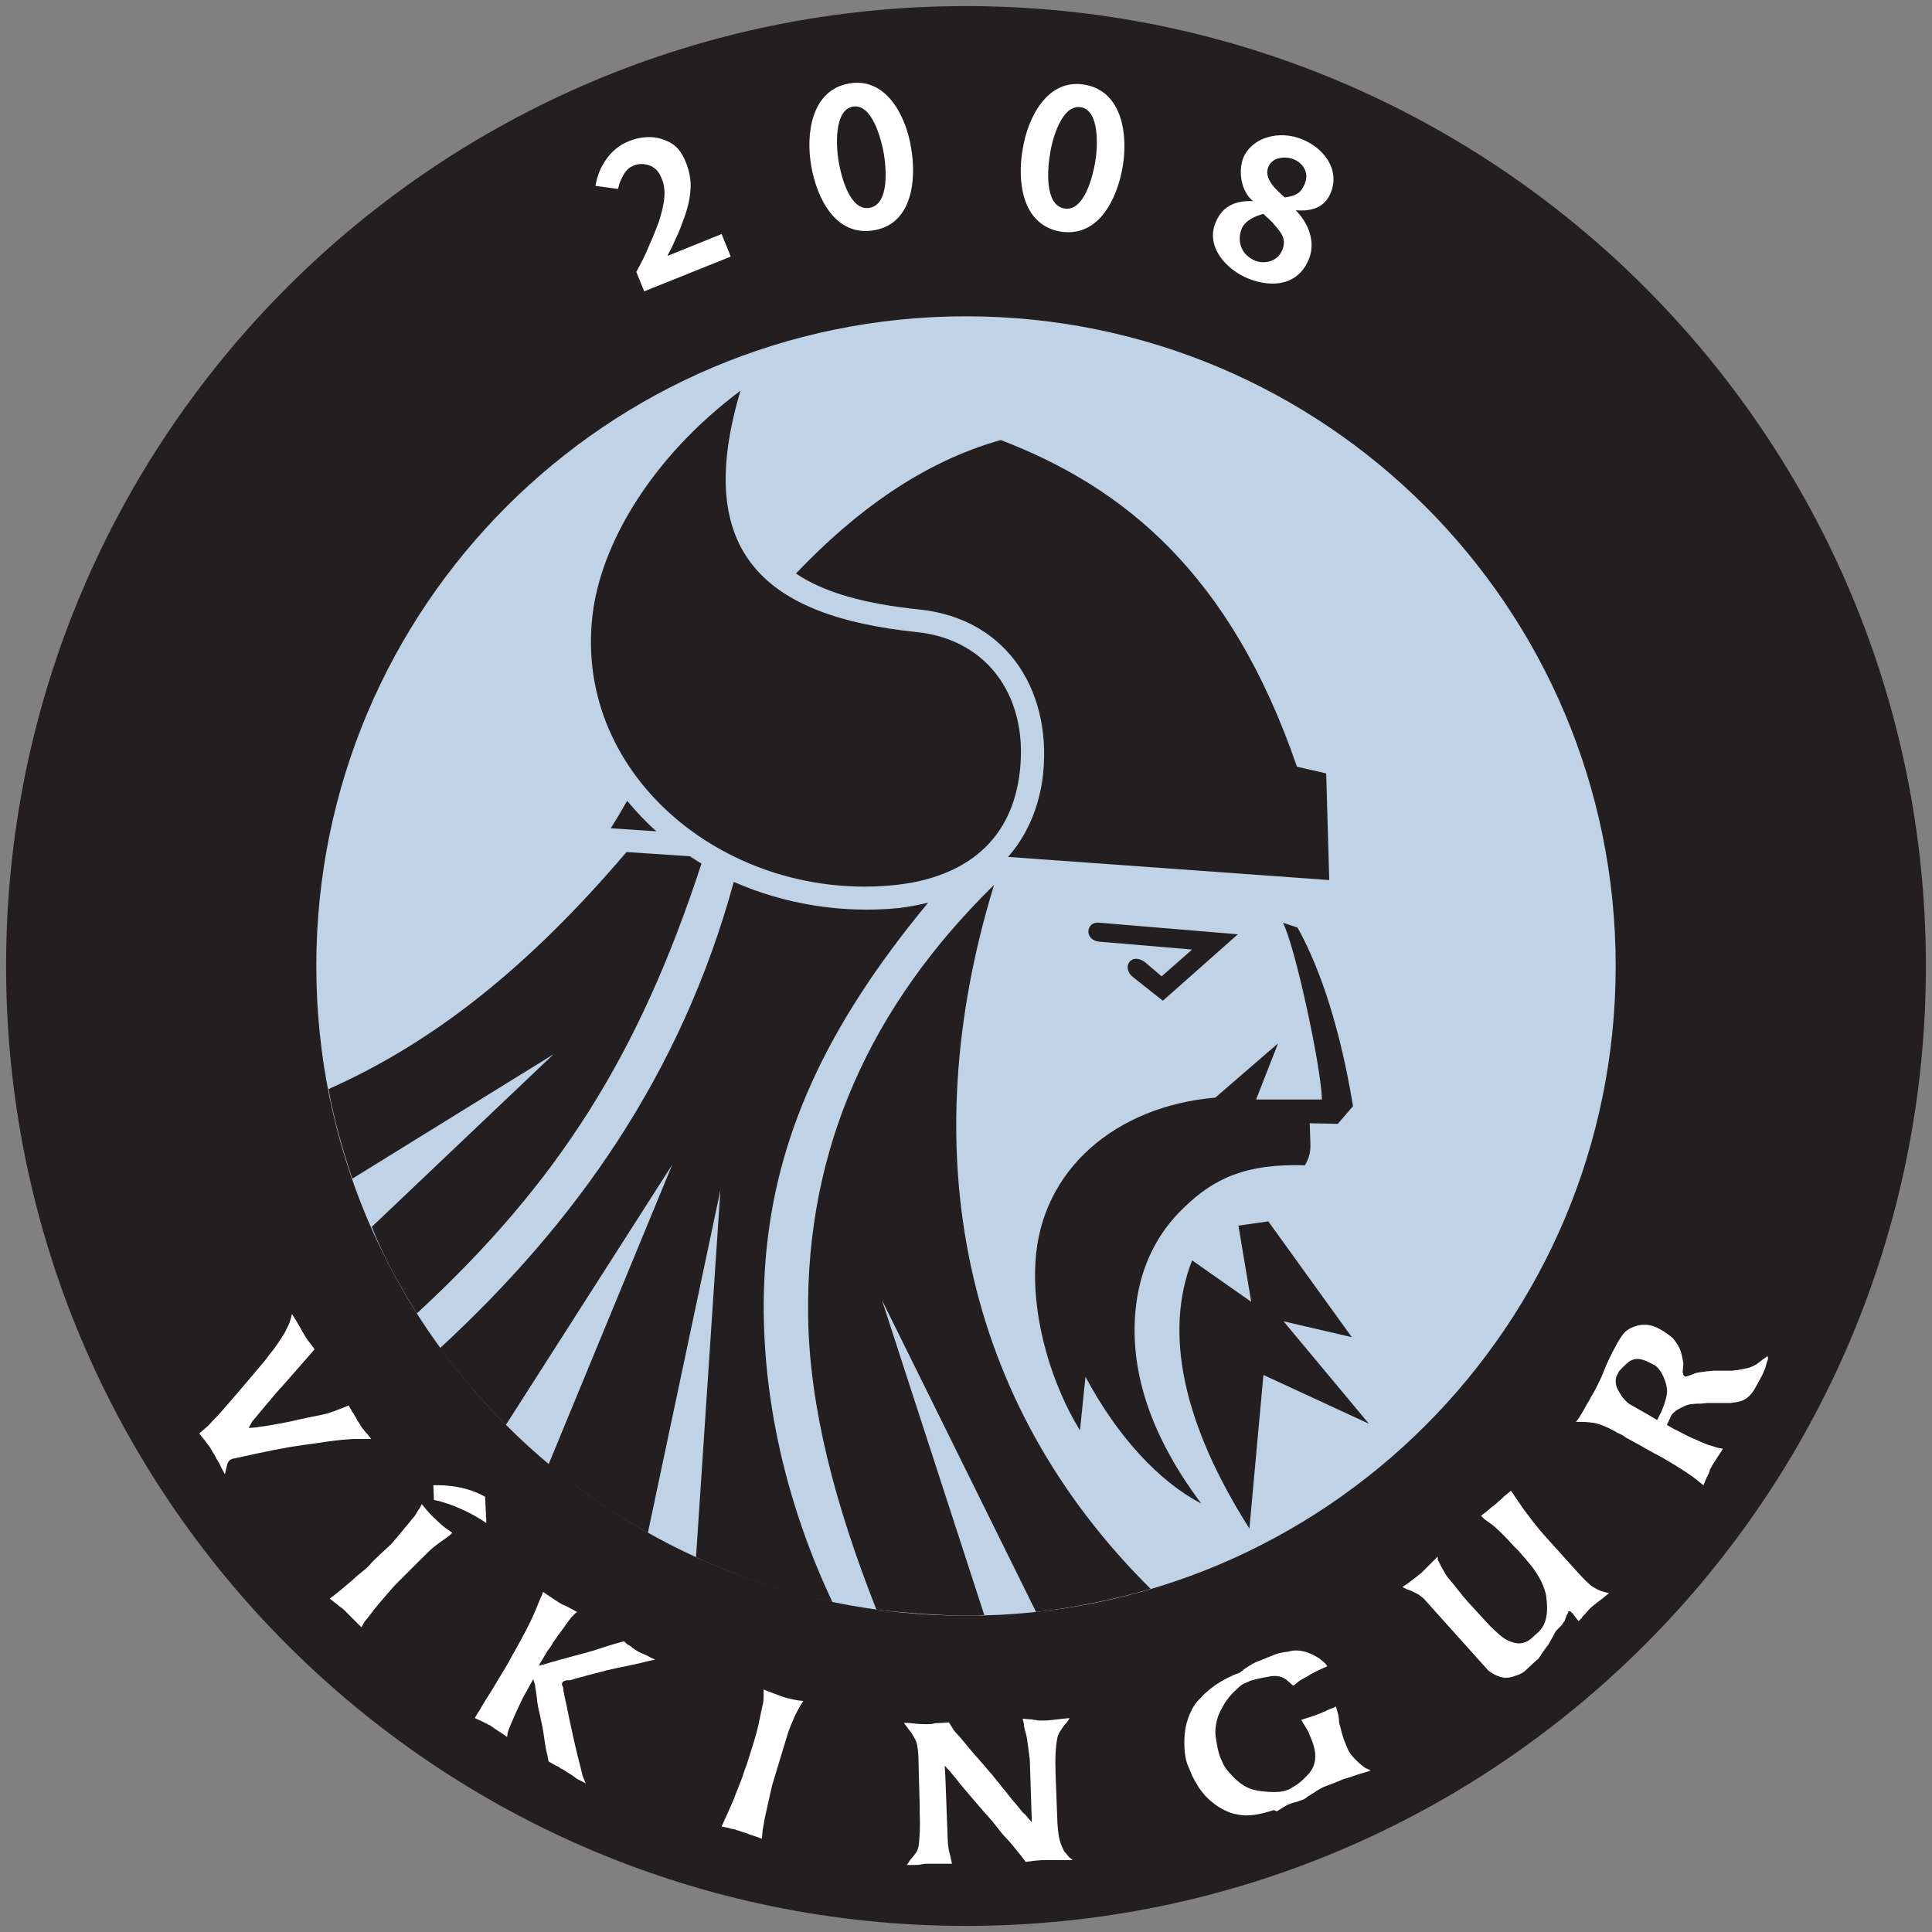 <?xml version="1.0" encoding="utf-8"?>
<!-- Generator: Adobe Illustrator 21.1.0, SVG Export Plug-In . SVG Version: 6.00 Build 0)  -->
<svg version="1.1"
	 id="svg8" inkscape:version="0.92.0 r15299" sodipodi:docname="vikingur gota.svg" xmlns:cc="http://creativecommons.org/ns#" xmlns:dc="http://purl.org/dc/elements/1.1/" xmlns:inkscape="http://www.inkscape.org/namespaces/inkscape" xmlns:rdf="http://www.w3.org/1999/02/22-rdf-syntax-ns#" xmlns:sodipodi="http://sodipodi.sourceforge.net/DTD/sodipodi-0.dtd" xmlns:svg="http://www.w3.org/2000/svg"
	 xmlns="http://www.w3.org/2000/svg" xmlns:xlink="http://www.w3.org/1999/xlink" x="0px" y="0px" viewBox="0 0 317 317"
	 style="enable-background:new 0 0 317 317;" xml:space="preserve">
<rect x="0" y="0" width="317" height="317" fill="#808080" stroke="none"/>
<style type="text/css">
	.st0{fill:#231F20;}
	.st1{fill:#BFD2E6;}
	.st2{fill:#FFFFFF;}
</style>
<g>
	<path id="path3875" inkscape:connector-curvature="0" class="st0" d="M158.5,1C245.5,1,316,71.5,316,158.5S245.5,316,158.5,316
		S1,245.5,1,158.5S71.5,1,158.5,1z M158.5,45.7c62.3,0,112.8,50.5,112.8,112.8s-50.5,112.8-112.8,112.8S45.7,220.8,45.7,158.5
		S96.2,45.7,158.5,45.7"/>
	<path id="path3877" inkscape:connector-curvature="0" class="st1" d="M158.5,51.9c58.9,0,106.6,47.7,106.6,106.6
		s-47.7,106.6-106.6,106.6S51.9,217.4,51.9,158.5S99.6,51.9,158.5,51.9"/>
	<path id="path3879" inkscape:connector-curvature="0" class="st0" d="M121.5,64.1c-14.7,11-23,25.3-24.3,37
		c-3,26.6,22.6,47,49.8,44.1c6.5-0.7,18.1-3.7,20.2-17.6c1.9-12.7-4.8-22.7-16.9-23.9C125.4,101.1,113.6,90.6,121.5,64.1"/>
	<path id="path3881" inkscape:connector-curvature="0" class="st0" d="M100.2,135.9l7.5,0.5c-1.7-1.5-3.3-3.2-4.8-5
		C102,133,101.1,134.5,100.2,135.9L100.2,135.9z M165.4,140.6l52.7,3.8l-0.5-17.5l-4.8-1.1c-10.9-31.8-28.5-45.9-48.6-53.6
		c-12.8,3.6-23.9,11.7-33.6,21.9c4.7,3.2,11.5,5,20.2,5.9c14.8,1.5,22.2,14,20.2,28.2C170.2,133.3,168.2,137.4,165.4,140.6"/>
	<path id="path3883" inkscape:connector-curvature="0" class="st0" d="M188.8,260.7c-5.7,1.7-12.7,3.1-18.8,3.8l-25.3-51.2
		l16.8,51.7c-1.2,0,0.1,0.1-3,0.1s-9.9-0.4-14.7-1c-6.8-17.2-11-33.3-11.2-48.1c-0.4-27.6,10.3-51,30.5-70.8
		C149.7,189,157.9,230.1,188.8,260.7"/>
	<path id="path3885" inkscape:connector-curvature="0" class="st0" d="M136.6,262.9c-7.8-1.6-15.3-4.1-22.4-7.4l4-60.2l-11.9,56.2
		c-5.8-3.2-11.2-7-16.3-11.2l20.3-49.2L83,233.8c-3.9-3.9-7.5-8.1-10.8-12.6c22.1-20.4,39.5-44.7,48.2-76.5c8.4,3.7,17.8,5.2,27,4.3
		c1.7-0.2,3.3-0.5,4.9-0.9c-16.9,20.4-25.1,38.6-26.7,58.8C124.2,224.6,127.8,244.3,136.6,262.9"/>
	<path id="path3887" inkscape:connector-curvature="0" class="st0" d="M68.4,215.5c-2.9-4.7-5.4-9.1-7.4-14.2L90.8,173l-33,20.4
		c-1.6-4.8-3-9.7-3.9-14.7c17.3-7.7,32.8-20,48.9-38.9l10.4,0.7c0.6,0.4,1.4,0.9,1.9,1.2C104.9,172.9,91.8,193.9,68.4,215.5"/>
	<path id="path3889" inkscape:connector-curvature="0" class="st0" d="M205,250.8l2.3-25.2l17.3,8l-14-16.8l11.2,2.6l-13.7-19
		l-4.9,0.7l2.1,12.5l-9.7-6.8C190.9,218.8,194.2,233.8,205,250.8"/>
	<path id="path3891" inkscape:connector-curvature="0" class="st0" d="M197.1,246.7c-9.3-12.4-11.8-23.3-10.7-32.5
		c0.8-6.6,3.6-12,7.8-16c5-4.9,10.3-7.3,19.9-7c0.6-1,1-2.1,0.9-3.7l-0.1-3.2l4.6,0.1l2.5-2.9c-2-12.2-5.2-22.3-9.1-29.3l-2.4-0.8
		c2,3.8,6.3,23.8,6.4,29h-10.8l3.6-9.2l-10.3,8.9c-16.3,1.4-28.6,11.8-29.5,26.9c-0.6,9.7,2.8,20.4,7.3,27.7l0.9-8.8
		C183.4,235.8,190.2,243.1,197.1,246.7"/>
	<path id="path3893" inkscape:connector-curvature="0" class="st2" d="M119.9,42.1l-1.5-3.7l-8.9,3.6l0.4-0.8c0.4-0.7,0.7-1.4,1-2.1
		c0.5-1,0.9-2.1,1.3-3.2c0.6-1.6,1-3.2,1.1-4.9c0.1-1.5-0.2-2.9-0.7-4.2c-0.7-1.8-1.6-3.1-3.5-3.8c-1.9-0.8-4.1-0.6-6,0.2
		c-3,1.2-4.9,4.2-5.4,7.3l3.7,0.5c0.1-0.4,0.3-1.2,0.5-1.5c0.4-0.9,0.9-1.8,1.8-2.2c0.9-0.5,2-0.5,3-0.1s1.6,1.3,1.9,2.2
		c0.4,0.9,0.5,2,0.4,3c-0.1,1.3-0.5,2.7-0.9,4c-0.5,1.3-1,2.6-1.6,3.9c-0.6,1.5-1.3,2.9-2.1,4.3l1.3,3.2L119.9,42.1"/>
	<path id="path3895" inkscape:connector-curvature="0" class="st2" d="M149.5,24.3c-0.8-5.1-4-11.7-10.2-10.6s-7.1,8.3-6.2,13.5
		c0.9,5.2,3.9,11.6,10.2,10.6C149.7,36.8,150.4,29.5,149.5,24.3z M145,25.1c0.4,2.3,1,8.4-2.3,9s-4.7-5.3-5.1-7.6
		c-0.4-2.3-0.8-8.4,2.3-9C143.1,16.9,144.6,22.9,145,25.1"/>
	<path id="path3897" inkscape:connector-curvature="0" class="st2" d="M167.8,24.5c0.8-5.1,4-11.7,10.2-10.6s7.1,8.3,6.2,13.5
		C183.3,32.6,180.3,39,174,38C167.6,36.9,166.9,29.6,167.8,24.5z M172.3,25.2c-0.4,2.3-1,8.4,2.3,9c3.3,0.6,4.7-5.3,5.1-7.6
		c0.4-2.3,0.8-8.4-2.3-9C174.2,17,172.6,23,172.3,25.2"/>
	<path id="path3899" inkscape:connector-curvature="0" class="st2" d="M204.8,45.7c4,1.6,8.3,1.1,10-3.3c1-2.5,0.1-5.6-2.2-7.9
		c2.6,0.2,4.8-0.4,5.8-3c1.5-4-1.5-7.4-4.9-8.7c-3.5-1.4-8-0.4-9.5,3.1c-0.8,2-0.5,5.4,1.6,7.1c-2.6-0.1-4.9,0.6-6.1,3.4
		C197.7,40.5,201.3,44.3,204.8,45.7L204.8,45.7z M214.1,30.1c-0.6,1.5-1.3,2-3.3,2.3c-1.3-1.2-3.5-3-2.7-5c0.6-1.6,2.7-1.8,4.1-1.3
		C213.9,26.8,214.8,28.4,214.1,30.1z M210.4,41c-0.7,1.8-2.7,2.4-4.4,1.8c-2.2-0.9-3.1-3-2.3-5.2c0.6-1.5,2.4-2.2,3.6-2.5
		c0.6,0.6,1.3,1.1,1.8,1.8C210.3,38.2,211.1,39.3,210.4,41"/>
	<path id="path3901" inkscape:connector-curvature="0" class="st0" d="M190.6,160.2l5-4.4l-15.3-1.3c-2.5-0.3-2.1-3.4,0.1-3.1
		l22.7,1.9l-12.3,10.9l-4.8-3.8c-2.1-1.5-0.5-4.3,1.9-2.5L190.6,160.2"/>
	<path id="path3903" inkscape:connector-curvature="0" class="st2" d="M40.8,234.3l1.3-0.1c0,0,0.5-0.1,1.3-0.2
		c0.8-0.1,1.8-0.3,2.9-0.5c1.1-0.2,2-0.4,2.8-0.6c0.1,0,0.5-0.1,1.4-0.3s1.6-0.3,2-0.4c0.5-0.1,1-0.2,1.6-0.4s1.4-0.5,2.4-0.9
		l0.7-0.3l0.4,0.7c0.1,0.2,0.2,0.4,0.4,0.6c0.1,0.3,0.3,0.5,0.4,0.7c0.1,0.2,0.2,0.5,0.4,0.7c0.1,0.2,0.3,0.4,0.4,0.7
		c0.2,0.2,0.3,0.5,0.5,0.6c0.1,0.2,0.2,0.3,0.3,0.4c0.1,0.1,0.1,0.2,0.2,0.2l0.7,0.9h-1.2c-0.4,0-1.1,0-1.8,0
		c-0.8,0.1-1.6,0.1-2.3,0.2c-0.8,0.1-1.8,0.2-3,0.4s-2.4,0.3-3.5,0.5c-2.3,0.3-5.7,1-10.2,2c-0.1,0-0.3,0.1-0.4,0.1
		c-0.2,0-0.3,0-0.4,0.1c-0.1,0-0.2,0.1-0.3,0.1c-0.3,0.2-0.5,0.6-0.6,1.1l-0.3,1.3l-0.7-1.3c0-0.1-0.2-0.5-0.6-1.1
		c-0.3-0.7-0.7-1.2-0.9-1.6c-0.2-0.3-0.4-0.7-0.7-1c-0.2-0.3-0.4-0.6-0.6-0.8l-0.7-0.9l1.5-1.3c0.1-0.1,0.6-0.7,1.6-1.7
		c0.9-1,2-2.3,3.3-3.8s2.2-2.6,2.8-3.3c1-1.2,1.8-2.1,2.2-2.7c0.4-0.5,0.9-1.1,1.3-1.7c0.4-0.6,0.8-1.2,1.3-2c0.4-0.8,0.8-1.5,1-2.3
		l0.2-0.8l0.7,1.1c0.3,0.5,0.5,0.9,0.7,1.2c0.2,0.4,0.4,0.7,0.5,0.9c0.5,0.9,1,1.5,1.4,2l0.4,0.6l-0.6,0.7c-2.9,3.3-4.6,5.3-5.2,5.9
		c-0.2,0.2-1,1.2-2.3,2.7c-1.3,1.6-2,2.4-2.1,2.5L40.8,234.3"/>
	<path id="path3905" inkscape:connector-curvature="0" class="st2" d="M73.8,251.9c-0.9,0.7-1.7,1.2-2.2,1.6
		c-0.8,0.6-1.5,1.3-2.4,2.2l-4.3,4.3c0,0-0.3,0.3-0.9,1s-1.2,1.4-1.8,2.1c-0.3,0.4-0.8,0.9-1.2,1.5c-0.5,0.6-0.9,1.2-1.2,1.5
		l-0.5,0.9l-0.6-0.6c-0.2-0.2-0.4-0.4-0.7-0.7c-0.3-0.3-0.5-0.5-0.8-0.8s-0.5-0.5-0.7-0.7s-0.4-0.4-0.5-0.4
		c-0.1-0.1-0.2-0.2-0.4-0.3c-0.1-0.1-0.3-0.3-0.6-0.5l-0.9-0.7l0.8-0.6c0.5-0.4,1.5-1.2,3-2.5c0.5-0.5,1-0.9,1.5-1.3s1-0.8,1.4-1.3
		s0.9-0.9,1.5-1.5l1.3-1.2c1-0.9,1.9-2.1,2.9-3.3c0.7-0.8,1.2-1.5,1.5-1.8c0.3-0.4,0.5-0.9,0.9-1.4l0.3-0.6l0.5,0.6
		c0.5,0.6,1.1,1.3,1.8,1.9c0.8,0.8,1.4,1.3,2,1.7l0.7,0.5L73.8,251.9"/>
	<path id="path3907" inkscape:connector-curvature="0" class="st2" d="M88.4,273.3c0.4-0.1,0.9-0.2,1.5-0.4c0.6-0.2,1.2-0.3,1.7-0.5
		c3.3-0.9,5.7-1.5,7.1-2c0.6-0.2,1.8-0.6,3.7-1.1l0.3,0.3c0.2,0.2,0.4,0.3,0.6,0.4s0.3,0.2,0.5,0.4c0.2,0.1,0.4,0.3,0.6,0.4
		c0.3,0.2,0.7,0.4,1.2,0.6s0.9,0.4,1.2,0.6l0.7,0.3l-0.9,0.2c-0.1,0-1.1,0.3-3,0.7c-2,0.4-3.4,0.7-4.2,0.9c-0.6,0.2-1.2,0.3-1.9,0.5
		c-0.7,0.2-1.3,0.3-1.8,0.5c-0.6,0.1-1.1,0.3-1.5,0.4l-0.7,0.2c-0.2,0-0.4,0-0.5,0c-0.2,0-0.3,0.1-0.4,0.1c-0.1,0.1-0.2,0.1-0.3,0.2
		c0,0.1-0.1,0.2-0.1,0.3c0,0.1,0,0.2,0.1,0.3c0,0.1,0.1,0.2,0.1,0.3c0,0.2,0.1,0.9,0.4,2.2c0.3,1.3,0.5,2.5,0.8,3.8
		c0.4,1.9,0.8,3.7,1.2,5.3c0.4,1.6,0.7,2.7,0.8,3.2l0.5,1.2l-1.2-0.6c-0.2-0.1-0.5-0.3-1-0.7c-0.5-0.3-1-0.6-1.4-0.9
		c-0.2-0.1-0.4-0.2-0.4-0.2c-0.1,0-0.2-0.1-0.3-0.2c-0.1-0.1-0.3-0.2-0.6-0.3L90,289l-0.2-1.1c-0.2-0.7-0.3-1.4-0.4-2
		s-0.2-1.3-0.3-2c-0.1-0.7-0.3-1.4-0.4-2s-0.3-1.2-0.4-1.8c-0.1-0.6-0.2-1.1-0.2-1.5c-0.1-0.4-0.1-0.9-0.2-1.3
		c-0.1-0.5-0.1-0.7-0.1-0.8l-0.3-1l-1.1,2c-0.6,1-1.1,2.1-1.7,3.4c-0.7,1.6-1.2,2.7-1.4,3.4l-0.1,0.7l-0.7-0.5
		c-0.3-0.2-0.5-0.3-0.8-0.5c-0.2-0.2-0.5-0.3-0.7-0.5c-0.2-0.1-0.4-0.3-0.6-0.4c-0.1-0.1-0.3-0.1-0.4-0.2c-0.2-0.1-0.4-0.2-0.6-0.3
		c-0.2-0.1-0.4-0.2-0.4-0.2l-1.1-0.5l0.6-1c0.2-0.3,0.4-0.6,0.6-1c0.2-0.3,0.4-0.7,0.6-1s0.4-0.6,0.7-1.1c0.4-0.6,0.9-1.5,1.7-2.8
		c0.8-1.3,1.4-2.3,1.8-3.1l1.4-2.5c0.7-1.3,1.4-2.6,2-3.9c0.2-0.4,0.5-1.1,0.9-2.1s0.6-1.5,0.7-1.6l0.2-0.6l0.6,0.4
		c0.9,0.6,1.6,1.1,2.1,1.4c0.2,0.1,0.5,0.3,0.8,0.4s0.6,0.3,1,0.5l1.1,0.6l-0.4,0.3c-0.3,0.3-0.6,0.6-0.8,0.9
		c-0.2,0.3-0.5,0.6-0.8,1.1c-0.3,0.4-0.7,1-1.2,1.6c-0.4,0.7-0.8,1.1-0.9,1.4c-0.2,0.3-0.4,0.6-0.7,1c-0.3,0.4-0.4,0.7-0.5,0.8
		L88.4,273.3"/>
	<path id="path3909" inkscape:connector-curvature="0" class="st2" d="M131.3,279.9c-0.6,1-1,1.9-1.2,2.4c-0.4,0.9-0.8,1.9-1.1,3
		l-2.3,7.6c0,0-0.1,0.4-0.3,1.3c-0.2,0.9-0.4,1.8-0.6,2.7c-0.1,0.5-0.3,1.2-0.4,1.9c-0.1,0.8-0.3,1.4-0.3,1.9l-0.1,1l-0.8-0.3
		c-0.3-0.1-0.6-0.2-0.9-0.3c-0.4-0.1-0.7-0.3-1.1-0.4s-0.7-0.2-0.9-0.3c-0.3-0.1-0.5-0.1-0.6-0.2c-0.1,0-0.3-0.1-0.5-0.1
		s-0.4-0.1-0.7-0.2l-1.1-0.2l0.4-0.9c0.3-0.6,0.8-1.8,1.6-3.6c0.2-0.6,0.5-1.3,0.7-1.8c0.2-0.6,0.5-1.2,0.7-1.8
		c0.2-0.6,0.4-1.3,0.7-2l1.1-3.5c0.4-1.3,0.8-2.7,1.1-4.3c0.2-1.1,0.4-1.8,0.5-2.3s0.1-1,0.1-1.6v-0.7l0.7,0.3
		c0.8,0.3,1.6,0.6,2.4,0.9c1,0.3,1.9,0.5,2.6,0.6l0.8,0.1L131.3,279.9"/>
	<path id="path3911" inkscape:connector-curvature="0" class="st2" d="M169.3,299l-0.3-9.4c0-0.8-0.1-1.5-0.2-2.2
		c-0.1-0.7-0.2-1.4-0.3-2.2c-0.1-0.5-0.2-0.9-0.3-1.2c-0.1-0.4-0.2-0.7-0.2-1.1l-0.2-0.9l1.1,0.1c0.3,0,0.5,0,0.7,0.1
		c0.2,0,0.4,0,0.7,0.1c0.3,0,0.7,0,1.1,0c0.5,0,1.5-0.1,3.1-0.3l1-0.1l-0.5,0.8c-0.2,0.1-0.5,0.5-0.8,1c-0.4,0.5-0.6,1-0.7,1.4
		c-0.3,1.4-0.4,3.5-0.3,6.1l0.3,7.9c0.1,1.7,0.3,3,0.8,4c0.2,0.5,0.4,0.8,0.5,0.9s0.3,0.3,0.5,0.6l0.7,0.6h-1.4c-0.4,0-0.9,0-1.5,0
		s-1.1,0-1.6,0c-0.9,0-1.4,0.1-1.7,0.1l-1.5,0.2l-1-1.3c-0.9-1.1-1.6-2-2.2-2.6c-0.6-0.6-1.2-1.4-1.9-2.3s-1.6-1.8-2.6-3
		c-0.8-0.9-1.8-2.1-2.9-3.4c-1.1-1.4-1.7-2.1-1.7-2.1l-1-1.1l0.1,1.5l0.4,10.6c0,0.5,0.1,1.2,0.2,1.9c0.1,0.3,0.2,0.7,0.3,1.2
		l0.2,0.9h-1c-0.4,0-0.8,0-1.4,0c-0.6,0-1.1,0-1.5,0c-0.3,0-0.6,0-1.1,0.1c-0.4,0.1-0.8,0.1-1,0.1h-1.4l0.4-0.6
		c0.1-0.2,0.4-0.5,0.8-1c0.4-0.5,0.6-0.9,0.7-1.4c0.2-1.2,0.3-3.2,0.2-5.8v-0.9l-0.2-7.6c0-1-0.1-1.7-0.2-2.3
		c-0.1-0.6-0.4-1.2-0.8-1.8c-0.1-0.2-0.2-0.4-0.4-0.6s-0.4-0.5-0.6-0.8l-0.4-0.5h0.7c-0.1,0,0.3,0,1.1,0.1s1.5,0.1,2,0.1
		c0.3,0,0.7,0,1.1-0.1c0.4-0.1,0.8-0.1,1.3-0.1l1.2-0.1l0.8,1.3c0,0,0.3,0.4,0.9,1c0.6,0.7,1.1,1.3,1.5,1.8s1.1,1.3,1.9,2.2
		c0.9,1,1.5,1.8,2,2.3c0.5,0.7,1.1,1.3,1.5,1.9c0.5,0.6,1.1,1.3,1.7,2.1c0.7,0.8,1.2,1.4,1.5,1.8s0.5,0.6,0.6,0.6L169.3,299"/>
	<path id="path3913" inkscape:connector-curvature="0" class="st2" d="M214.1,271c0.4,0.1,0.8,0.3,1.3,0.5c0.5,0.3,1,0.5,1.3,0.8
		c0.4,0.3,0.6,0.5,0.7,0.6l0.4,0.5l-0.7,0.3c-1.1,0.5-1.9,0.9-2.5,1.3c-0.9,0.5-1.5,0.8-1.9,1.2l-0.5,0.4l-0.8-0.7
		c-0.8-0.8-1.9-1.1-3.2-0.8c-0.5,0.1-1.2,0.2-2,0.4c-0.8,0.2-1.2,0.3-1.3,0.4l-0.7,0.3c-0.3,0.1-0.7,0.4-1.1,0.8
		c-0.4,0.4-0.9,0.8-1.3,1.3c-0.4,0.5-0.8,1-1.1,1.6c-0.3,0.5-0.6,1.1-0.8,1.6c-0.4,1.2-0.6,2.4-0.4,3.7c0.2,1.3,0.4,2.3,0.7,3.1
		l0.4,0.9c0.1,0.3,0.4,0.8,0.8,1.3c0.4,0.5,0.9,1,1.4,1.5c0.6,0.5,1.1,0.9,1.7,1.2c0.9,0.5,2.1,0.7,3.5,0.8c1.4,0.1,2.4,0,2.9-0.2
		l0.6-0.2c0.2-0.1,0.5-0.3,1-0.6c0.5-0.3,1-0.7,1.5-1.2s0.9-0.9,1.2-1.4c0.8-1.3,0.8-2.9,0.1-4.7l-0.7-1.7l-1.1-1.8l1.2-0.4
		c0.4-0.1,1-0.3,2-0.7c0.4-0.2,0.8-0.3,1.1-0.5c0.3-0.1,0.6-0.3,0.8-0.3l0.6-0.3l0.2,0.7c0.1,0.2,0.1,0.5,0.2,0.7
		c0,0.2,0.1,0.5,0.1,0.9s0.1,0.7,0.2,1c0.3,1.3,0.6,2.1,0.7,2.4l0.5,1.2c0.2,0.5,0.6,1.1,1.3,1.8c0.3,0.3,0.6,0.6,1.1,1
		s0.7,0.5,0.8,0.5l0.6,0.3l-0.9,0.3c-0.3,0.1-0.7,0.2-1,0.3c-0.3,0.1-0.7,0.2-1.2,0.4c-1,0.3-1.7,0.5-2,0.7l-2.6,1
		c-0.2,0.1-0.4,0.2-0.6,0.3c-0.1,0.1-0.3,0.2-0.5,0.3c-0.2,0.1-0.4,0.3-0.6,0.4c-0.2,0.1-0.4,0.2-0.6,0.4c-0.3,0.1-0.5,0.3-0.6,0.4
		c-0.2,0.1-0.3,0.2-0.3,0.2l-1.1,0.4c-0.1,0-0.2,0.1-0.4,0.1c-0.1,0-0.2,0.1-0.3,0.1s-0.2,0-0.3,0.1c-0.1,0-0.2,0.1-0.3,0.1
		c-0.4,0.1-0.8,0.4-1.3,0.7c-0.5,0.3-0.8,0.5-0.8,0.5L209,297c-1.3,0.4-2.4,0.7-3.4,0.8c-0.9,0.1-1.8,0.1-2.6-0.1
		c-0.8-0.1-1.5-0.4-2.1-0.7c-0.6-0.3-1.3-0.7-2-1.3c-0.8-0.6-1.5-1.4-2.2-2.4c-0.6-1-1-1.7-1.2-2.2l-0.5-1.2
		c-0.3-0.6-0.5-1.4-0.6-2.4s-0.1-2,0-3.1s0.4-2.2,0.8-3.1c0.4-1,1-2,1.9-2.8c0.8-0.9,1.7-1.6,2.6-2.2c0.9-0.6,1.9-1.1,2.8-1.5
		l0.8-0.3c0.1,0,0.2-0.1,0.3-0.2s0.2-0.1,0.3-0.2s0.2-0.2,0.2-0.2c0.1-0.1,0.2-0.1,0.3-0.2c0.9-0.6,1.6-1,2-1.1l2.7-1.1
		c0.5-0.2,1.3-0.4,2.3-0.5C212.3,270.7,213.3,270.8,214.1,271"/>
	<path id="path3915" inkscape:connector-curvature="0" class="st2" d="M235.9,255.9c0,0,0.2,0.4,0.6,1.2c0.5,0.8,0.8,1.5,1.2,1.9
		c0.3,0.4,0.8,0.9,1.3,1.6c0.6,0.7,1,1.3,1.4,1.7c0.4,0.5,0.6,0.7,0.6,0.7l3.5,3.8c0.3,0.3,0.8,0.8,1.5,1.4s1.3,1,2,1.2
		c1.3,0.5,2.4,0.2,3.3-0.6l1.1-1c1.3-1.2,1.7-3.1,1.3-5.9c-0.1-0.7-0.4-1.5-0.8-2.4c-0.4-0.8-0.9-1.6-1.5-2.4
		c-0.6-0.7-1.1-1.4-1.7-2c-0.2-0.3-0.4-0.4-0.4-0.5c-0.1-0.1-0.1-0.1-0.2-0.2l-0.8-0.8c-0.7-0.8-1.3-1.4-1.7-1.8
		c-0.4-0.4-0.9-0.9-1.5-1.4c-0.2-0.2-0.5-0.4-0.8-0.6c-0.3-0.2-0.5-0.4-0.7-0.5l-0.6-0.6l0.8-0.6c0.8-0.7,1.3-1.1,1.6-1.3
		c0.2-0.2,0.5-0.5,0.9-0.8c0.3-0.3,0.6-0.6,0.9-0.8l0.7-0.6l0.3,0.4c0.5,0.7,0.9,1.4,1.3,1.9c0.3,0.5,0.7,1,1,1.4
		c1.3,1.8,2.5,3.2,3.6,4.4l4.6,5.1c1,1.1,1.8,1.9,2.4,2.4c0.6,0.4,1.3,0.8,2.1,1l0.8,0.2l-1.1,0.9c-0.1,0.1-0.4,0.3-0.8,0.6
		c-0.4,0.3-0.7,0.6-1,0.8c-0.3,0.3-0.6,0.6-1,1.1c-0.4,0.4-0.6,0.6-0.5,0.6L259,266l-1-1.3c-0.3-0.3-0.4-0.4-0.6-0.3
		c-0.1,0-0.1,0.2-0.2,0.4c-0.1,0.2-0.2,0.3-0.2,0.4c0,0-0.1,0.3-0.3,0.8c-0.1,0.1-0.2,0.2-0.3,0.4c-0.1,0.2-0.2,0.3-0.4,0.5
		l-0.7,0.7c0,0-0.2,0.3-0.6,1.1c-0.4,0.7-0.7,1.3-1,1.6c0,0-0.2,0.3-0.5,0.7c-0.3,0.4-0.5,0.8-0.6,0.9c-0.1,0.2-0.3,0.4-0.6,0.6
		l-1.6,1.5c-0.4,0.4-0.9,0.7-1.6,0.9c-0.7,0.3-1.3,0.4-1.9,0.4c-0.5-0.1-1-0.2-1.6-0.5c-0.5-0.3-0.9-0.5-1.1-0.7l-10.5-11.7
		c-0.4-0.4-0.9-0.8-1.6-1.1c-0.2-0.1-0.4-0.2-0.6-0.3c-0.3-0.1-0.5-0.2-0.6-0.2l-0.8-0.4l0.9-0.6c0.9-0.7,1.6-1.2,2.2-1.7
		c0.1-0.1,0.5-0.5,1.1-1.1s0.9-0.9,0.8-0.8l0.8-0.8L235.9,255.9"/>
	<path id="path3917" inkscape:connector-curvature="0" class="st2" d="M273.5,233.8l1.2,0.7c0.3,0.1,0.8,0.4,1.8,0.9
		c0.9,0.5,1.8,0.8,2.6,1.2c0.7,0.3,1.2,0.5,1.6,0.6s0.9,0.3,1.4,0.4l0.6,0.1l-0.5,0.8c0,0-0.2,0.3-0.6,0.9c-0.4,0.6-0.7,1.1-0.9,1.5
		c-0.1,0.1-0.2,0.3-0.2,0.5c-0.1,0.2-0.1,0.4-0.2,0.5s-0.1,0.3-0.2,0.4c-0.1,0.1-0.1,0.2-0.1,0.2l-0.5,1.2l-0.5-0.4
		c-1.4-1.2-3.3-2.4-5.5-3.7c-0.7-0.4-1.2-0.7-1.6-0.9s-0.8-0.4-1.1-0.6c-0.4-0.2-0.9-0.5-1.6-0.9l-2.4-1.3c-0.1-0.1-0.3-0.2-0.4-0.3
		c-0.2-0.1-0.5-0.3-1-0.5c-1.5-0.9-2.8-1.4-3.7-1.6c-0.6-0.1-1.4-0.2-2.3-0.2h-0.8l0.5-0.7c0.3-0.5,0.7-1.1,1-1.7
		c0.3-0.6,0.7-1.1,0.9-1.6c0.3-0.5,0.6-1,0.9-1.6l0.3-0.6c0.3-0.6,0.7-1.4,1.1-2.5c0.4-1,0.9-2,1.3-2.8l0.8-1.5
		c0.5-0.8,0.9-1.5,1.4-1.9s1.1-0.7,1.9-0.9c1.2-0.3,2.3-0.1,3.3,0.4l0.9,0.5c0.6,0.4,1.2,0.8,1.6,1.2c0.4,0.5,0.8,1,1.1,1.7
		c0.2,0.4,0.3,0.9,0.4,1.3c0.1,0.5,0.2,0.9,0.2,1.3l-0.1,1c0,0.5,0.1,0.8,0.3,0.9c0.1,0.1,0.2,0.1,0.4,0c0.1,0,0.3-0.1,0.4-0.1
		c0.7-0.3,1.2-0.5,1.5-0.5c0.4-0.1,0.9-0.1,1.3-0.2c0.5,0,0.9-0.1,1.2-0.1c0.3,0,0.7,0,1.1,0s0.7,0,0.8,0h1.2c0.1,0,0.4-0.1,0.8-0.1
		c0.5-0.1,1-0.2,1.5-0.3s1-0.3,1.3-0.5c0.3-0.1,0.6-0.4,0.9-0.6c0.4-0.3,0.6-0.5,0.7-0.5l0.5-0.4l0.1,0.3c0,0.1,0,0.3-0.2,0.7
		c-0.1,0.4-0.2,0.9-0.4,1.3c-0.2,0.6-0.6,1.3-1.1,2.2l-0.5,0.9c-0.7,1.2-1.6,1.9-2.7,2.1c-0.4,0.1-0.8,0.1-1.2,0.2
		c-0.4,0-0.8,0-1.4,0s-1.1,0-1.5,0s-0.8,0-1,0l-0.9,0.1c-1.3,0-2.2,0.1-2.8,0.4c-1.1,0.5-1.9,1-2.2,1.6L273.5,233.8z M271.9,233
		l0.4-0.8c0.2-0.3,0.5-1,0.8-1.9s0.5-1.7,0.4-2.5s-0.4-1.6-0.8-2.4c-0.4-0.7-0.9-1.3-1.4-1.5l-0.8-0.4c-0.8-0.4-1.5-0.6-2.2-0.5
		c-0.4,0.1-0.8,0.2-1.1,0.5c-0.4,0.3-0.7,0.6-1,0.9c-0.3,0.3-0.4,0.5-0.5,0.5l-0.3,0.6c-0.2,0.3-0.3,0.7-0.3,1.1
		c0,0.5,0.1,1,0.4,1.5c0.4,0.7,0.7,1.2,1.1,1.6c0.4,0.4,0.6,0.6,0.8,0.7l3.5,2L271.9,233"/>
	<path id="path3919" inkscape:connector-curvature="0" class="st2" d="M71.1,243.7l0.1,2.4c2.9,0.6,6.3,2.2,8.6,3.8l-0.2-4.3
		C76.9,244,73.4,243.6,71.1,243.7"/>
</g>
</svg>
